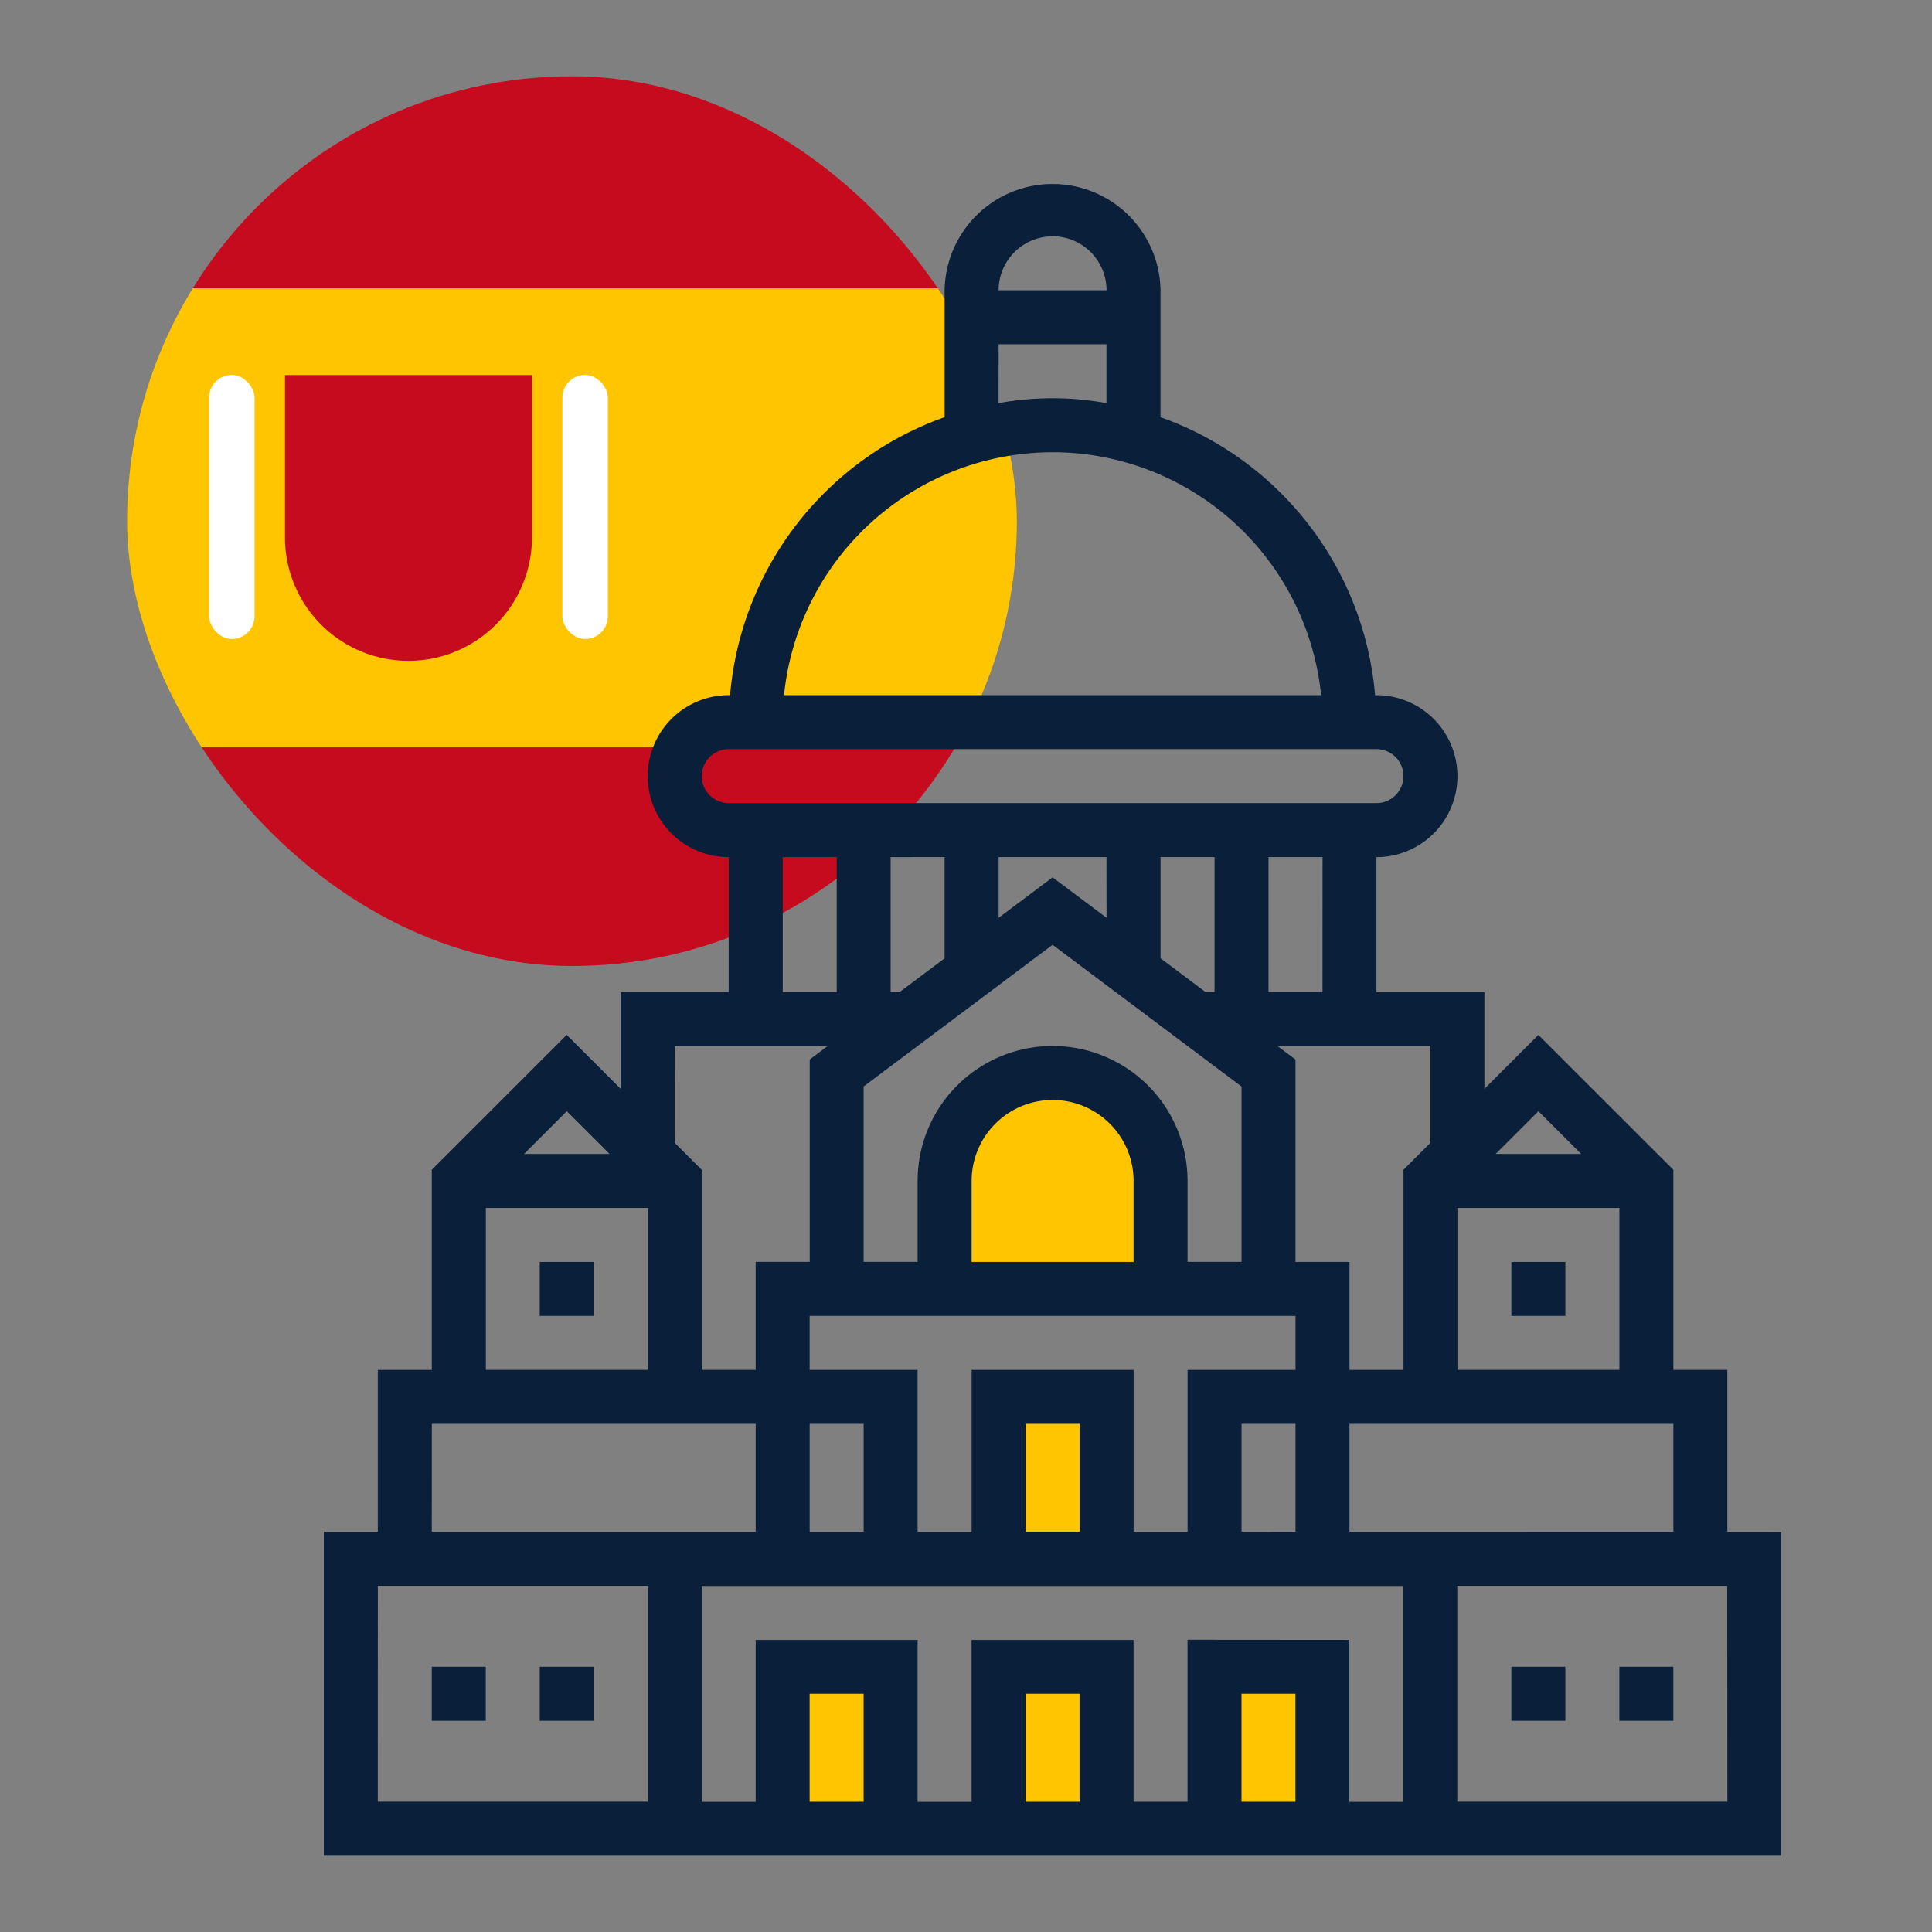 <svg xmlns="http://www.w3.org/2000/svg" xmlns:xlink="http://www.w3.org/1999/xlink" width="76" height="76" viewBox="0 0 76 76"><rect x="0" y="0" width="76" height="76" fill="#808080" stroke="none"/><defs><style>.a{fill:#fff;}.b{fill:none;}.c{clip-path:url(#a);}.d{fill:#ffc501;}.e,.f{fill:#c60b1e;}.f{fill-rule:evenodd;}.g{fill:#091f3a;}</style><clipPath id="a"><rect class="a" width="35" height="35" rx="17.5"/></clipPath></defs><g transform="translate(-325 -1833)"><g transform="translate(325 1833)"><rect class="b" width="76" height="76"/></g><g transform="translate(67 2)"><g class="c" transform="translate(263 1834)"><g transform="translate(-4.46 -0.686)"><g transform="translate(0 0)"><rect class="d" width="60.095" height="18.056" transform="translate(0 9.028)"/><rect class="e" width="60.095" height="9.028" transform="translate(0 27.084)"/><rect class="e" width="60.095" height="9.028"/></g><g transform="translate(7.685 12.435)"><path class="f" d="M304.681,789.8h-9.716v6.291h0c0,.031,0,.062,0,.093a4.858,4.858,0,0,0,9.716,0c0-.031,0-.062,0-.093h0Z" transform="translate(-291.98 -789.795)"/><rect class="a" width="1.788" height="10.387" rx="0.894" transform="translate(0 0)"/><rect class="a" width="1.788" height="10.387" rx="0.894" transform="translate(13.898 0)"/></g></g></g><g transform="translate(270.738 1838.173)"><rect class="d" width="5.03" height="7.042" transform="translate(17.689 58.345)"/><rect class="d" width="5.03" height="7.042" transform="translate(25.736 58.345)"/><rect class="d" width="5.03" height="7.042" transform="translate(34.79 58.345)"/><rect class="d" width="5.03" height="7.042" transform="translate(25.736 47.28)"/><path class="d" d="M4.024,0h0A4.024,4.024,0,0,1,8.048,4.024V8.048a0,0,0,0,1,0,0H0a0,0,0,0,1,0,0V4.024A4.024,4.024,0,0,1,4.024,0Z" transform="translate(24.73 35.208)"/><path class="g" d="M598.023,811.649v-6.371H595.9v-7.872L590.59,792.1l-2.123,2.124v-3.808H584.22v-5.308a3.185,3.185,0,0,0,0-6.371h-.054a12.752,12.752,0,0,0-8.44-10.936v-4.991a4.247,4.247,0,0,0-8.493,0V767.8a12.751,12.751,0,0,0-8.44,10.936h-.054a3.185,3.185,0,0,0,0,6.371v5.308h-4.247v3.808l-2.124-2.124-5.308,5.308v7.872h-2.124v6.371h-2.123v12.74h57.333v-12.74Zm-14.865,0V807.4H595.9v4.247Zm-2.124,10.617h-2.123v-4.247h2.123Zm-4.246-6.371v6.371h-2.123V815.9h-6.371v6.371H566.17V815.9H559.8v6.371h-2.124v-8.493h27.6v8.493h-2.124V815.9Zm-4.247,6.371h-2.123v-4.247h2.123Zm-8.494,0h-2.124v-4.247h2.124Zm3.186-37.16v3.982l-1.771,1.327h-.353v-5.308Zm10.264,5.308-1.77-1.327v-3.982h2.124v5.308Zm-3.894-2.92-2.123-1.592-2.123,1.592v-2.388H573.6Zm-2.123,1.062,7.433,5.574v6.9h-2.124v-3.185a5.309,5.309,0,0,0-10.618,0v3.185h-2.124v-6.9Zm3.186,12.475h-6.371v-3.185a3.185,3.185,0,0,1,6.371,0Zm6.37,2.124v2.124h-4.246v6.371h-2.123v-6.371h-6.371v6.371H566.17v-6.371h-4.247v-2.124Zm-2.123,8.494V807.4h2.123v4.247Zm-6.371,0h-2.123V807.4h2.123Zm-8.494-4.247v4.247h-2.124V807.4Zm23.358-2.124v-6.371h6.371v6.371Zm4.869-8.494h-3.367l1.683-1.683Zm-5.93-.439-1.062,1.061v7.872h-2.124v-4.247h-2.124v-7.963l-.708-.53h6.018Zm-4.247-5.931h-2.124v-5.308H582.1Zm-10.618-29.729a2.125,2.125,0,0,1,2.123,2.124h-4.246A2.125,2.125,0,0,1,571.479,760.686Zm-2.123,4.247H573.6v2.316a11.825,11.825,0,0,0-4.246,0Zm2.123,4.247a10.63,10.63,0,0,1,10.563,9.556H560.916A10.63,10.63,0,0,1,571.479,769.18Zm-13.8,12.74a1.063,1.063,0,0,1,1.061-1.061H584.22a1.062,1.062,0,0,1,0,2.124H558.738A1.064,1.064,0,0,1,557.677,781.92Zm3.185,3.186h2.124v5.308h-2.124Zm-4.247,7.432h6.017l-.708.53v7.963H559.8v4.247h-2.124v-7.872l-1.062-1.061Zm-2.563,4.246h-3.367l1.683-1.683Zm-4.869,2.124h6.371v6.371h-6.371Zm-2.124,8.494H559.8v4.247H547.059Zm-2.124,6.371h10.618v8.493H544.935Zm53.087,8.493H587.4v-8.493h10.618Z" transform="translate(-542.812 -758.563)"/><rect class="g" width="2.123" height="2.123" transform="translate(4.247 58.394)"/><rect class="g" width="2.123" height="2.123" transform="translate(8.494 58.394)"/><rect class="g" width="2.123" height="2.123" transform="translate(46.716 58.394)"/><rect class="g" width="2.123" height="2.123" transform="translate(50.963 58.394)"/><rect class="g" width="2.123" height="2.123" transform="translate(46.716 42.469)"/><rect class="g" width="2.123" height="2.123" transform="translate(8.494 42.469)"/></g></g></g></svg>